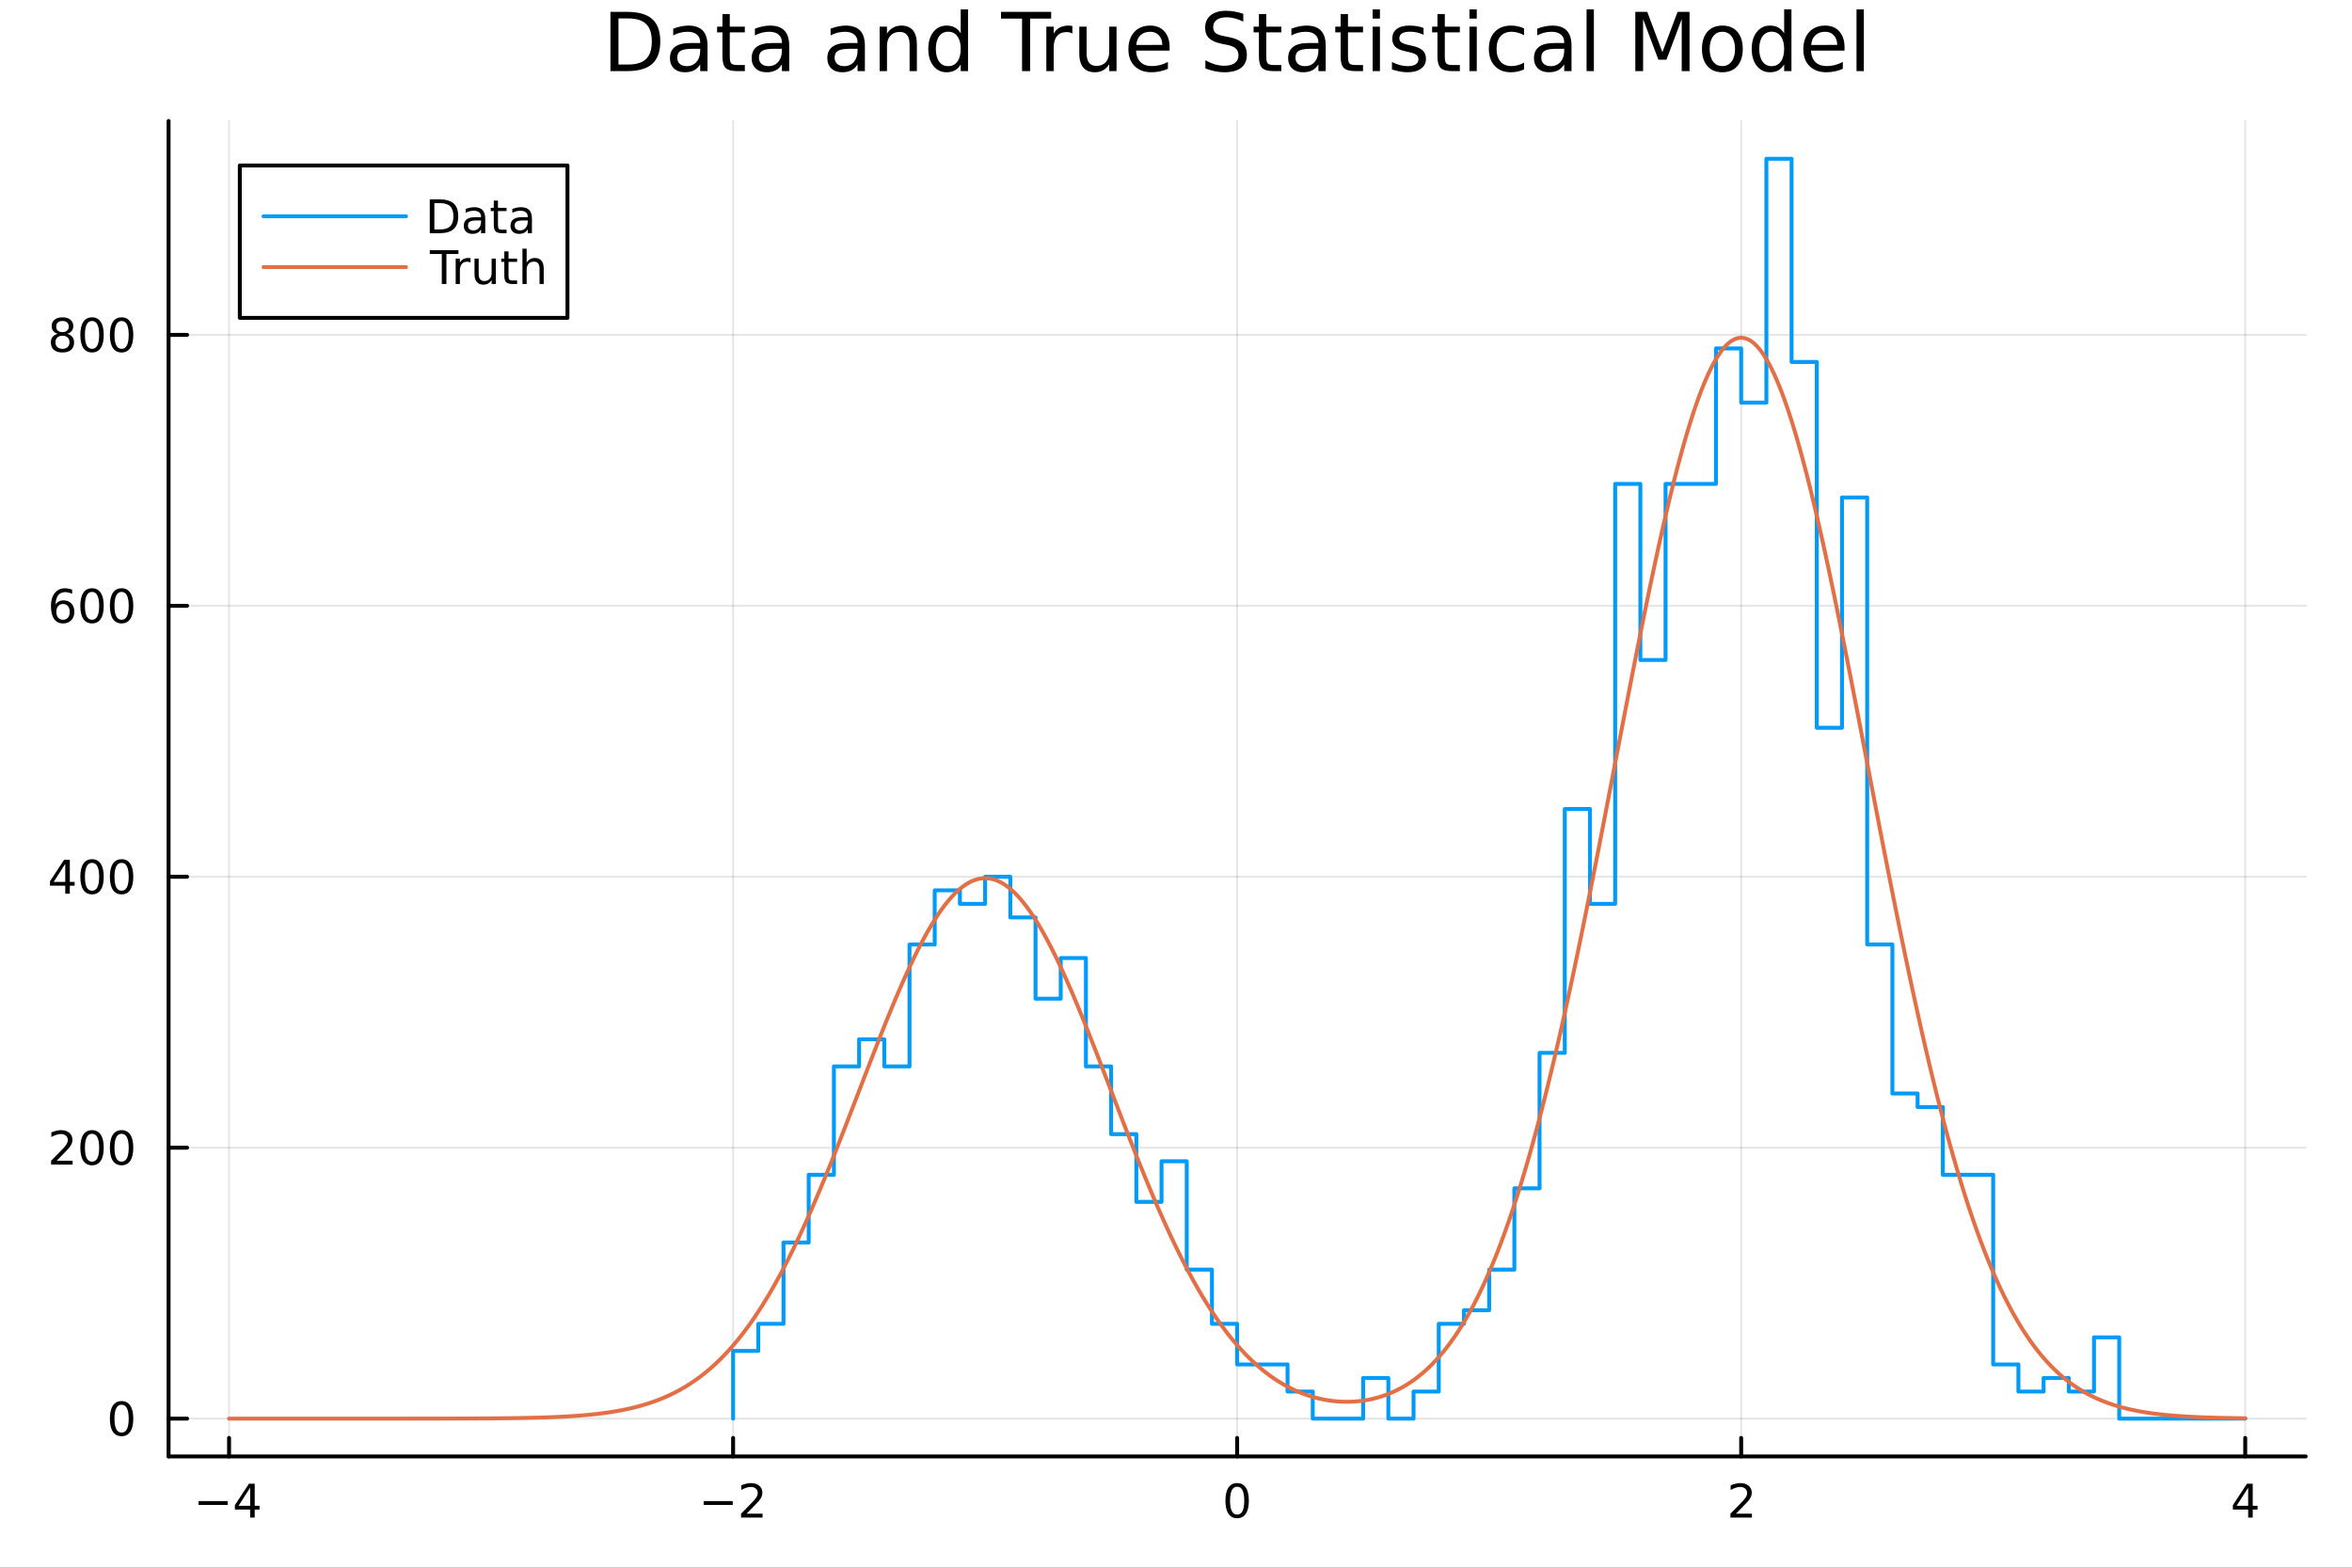 <?xml version="1.0" encoding="utf-8"?>
<svg xmlns="http://www.w3.org/2000/svg" xmlns:xlink="http://www.w3.org/1999/xlink" width="600" height="400" viewBox="0 0 2400 1600">
<rect x="0" y="0" width="2400" height="1600" fill="#333333" stroke="none"/>
<defs>
  <clipPath id="clip800">
    <rect x="0" y="0" width="2400" height="1600"/>
  </clipPath>
</defs>
<path clip-path="url(#clip800)" d="M0 1600 L2400 1600 L2400 0 L0 0  Z" fill="#ffffff" fill-rule="evenodd" fill-opacity="1"/>
<defs>
  <clipPath id="clip801">
    <rect x="480" y="0" width="1681" height="1600"/>
  </clipPath>
</defs>
<path clip-path="url(#clip800)" d="M172.015 1486.45 L2352.76 1486.45 L2352.76 123.472 L172.015 123.472  Z" fill="#ffffff" fill-rule="evenodd" fill-opacity="1"/>
<defs>
  <clipPath id="clip802">
    <rect x="172" y="123" width="2182" height="1364"/>
  </clipPath>
</defs>
<polyline clip-path="url(#clip802)" style="stroke:#000000; stroke-linecap:round; stroke-linejoin:round; stroke-width:2; stroke-opacity:0.1; fill:none" points="233.734,1486.45 233.734,123.472 "/>
<polyline clip-path="url(#clip802)" style="stroke:#000000; stroke-linecap:round; stroke-linejoin:round; stroke-width:2; stroke-opacity:0.1; fill:none" points="748.06,1486.45 748.06,123.472 "/>
<polyline clip-path="url(#clip802)" style="stroke:#000000; stroke-linecap:round; stroke-linejoin:round; stroke-width:2; stroke-opacity:0.1; fill:none" points="1262.39,1486.45 1262.39,123.472 "/>
<polyline clip-path="url(#clip802)" style="stroke:#000000; stroke-linecap:round; stroke-linejoin:round; stroke-width:2; stroke-opacity:0.1; fill:none" points="1776.71,1486.45 1776.71,123.472 "/>
<polyline clip-path="url(#clip802)" style="stroke:#000000; stroke-linecap:round; stroke-linejoin:round; stroke-width:2; stroke-opacity:0.1; fill:none" points="2291.04,1486.45 2291.04,123.472 "/>
<polyline clip-path="url(#clip802)" style="stroke:#000000; stroke-linecap:round; stroke-linejoin:round; stroke-width:2; stroke-opacity:0.1; fill:none" points="172.015,1447.87 2352.76,1447.87 "/>
<polyline clip-path="url(#clip802)" style="stroke:#000000; stroke-linecap:round; stroke-linejoin:round; stroke-width:2; stroke-opacity:0.1; fill:none" points="172.015,1171.35 2352.76,1171.35 "/>
<polyline clip-path="url(#clip802)" style="stroke:#000000; stroke-linecap:round; stroke-linejoin:round; stroke-width:2; stroke-opacity:0.1; fill:none" points="172.015,894.83 2352.76,894.83 "/>
<polyline clip-path="url(#clip802)" style="stroke:#000000; stroke-linecap:round; stroke-linejoin:round; stroke-width:2; stroke-opacity:0.1; fill:none" points="172.015,618.308 2352.76,618.308 "/>
<polyline clip-path="url(#clip802)" style="stroke:#000000; stroke-linecap:round; stroke-linejoin:round; stroke-width:2; stroke-opacity:0.1; fill:none" points="172.015,341.786 2352.76,341.786 "/>
<polyline clip-path="url(#clip800)" style="stroke:#000000; stroke-linecap:round; stroke-linejoin:round; stroke-width:4; stroke-opacity:1; fill:none" points="172.015,1486.45 2352.76,1486.45 "/>
<polyline clip-path="url(#clip800)" style="stroke:#000000; stroke-linecap:round; stroke-linejoin:round; stroke-width:4; stroke-opacity:1; fill:none" points="233.734,1486.45 233.734,1467.55 "/>
<polyline clip-path="url(#clip800)" style="stroke:#000000; stroke-linecap:round; stroke-linejoin:round; stroke-width:4; stroke-opacity:1; fill:none" points="748.06,1486.45 748.06,1467.55 "/>
<polyline clip-path="url(#clip800)" style="stroke:#000000; stroke-linecap:round; stroke-linejoin:round; stroke-width:4; stroke-opacity:1; fill:none" points="1262.39,1486.45 1262.39,1467.55 "/>
<polyline clip-path="url(#clip800)" style="stroke:#000000; stroke-linecap:round; stroke-linejoin:round; stroke-width:4; stroke-opacity:1; fill:none" points="1776.71,1486.45 1776.71,1467.55 "/>
<polyline clip-path="url(#clip800)" style="stroke:#000000; stroke-linecap:round; stroke-linejoin:round; stroke-width:4; stroke-opacity:1; fill:none" points="2291.04,1486.45 2291.04,1467.55 "/>
<path clip-path="url(#clip800)" d="M202.635 1532.02 L232.31 1532.02 L232.31 1535.95 L202.635 1535.95 L202.635 1532.02 Z" fill="#000000" fill-rule="nonzero" fill-opacity="1" /><path clip-path="url(#clip800)" d="M255.25 1518.36 L243.445 1536.81 L255.25 1536.81 L255.25 1518.36 M254.023 1514.29 L259.903 1514.29 L259.903 1536.81 L264.833 1536.81 L264.833 1540.7 L259.903 1540.7 L259.903 1548.85 L255.25 1548.85 L255.25 1540.7 L239.648 1540.7 L239.648 1536.19 L254.023 1514.29 Z" fill="#000000" fill-rule="nonzero" fill-opacity="1" /><path clip-path="url(#clip800)" d="M718.002 1532.02 L747.678 1532.02 L747.678 1535.95 L718.002 1535.95 L718.002 1532.02 Z" fill="#000000" fill-rule="nonzero" fill-opacity="1" /><path clip-path="url(#clip800)" d="M761.798 1544.91 L778.117 1544.91 L778.117 1548.85 L756.173 1548.85 L756.173 1544.91 Q758.835 1542.16 763.418 1537.53 Q768.025 1532.88 769.205 1531.53 Q771.451 1529.01 772.33 1527.27 Q773.233 1525.51 773.233 1523.82 Q773.233 1521.07 771.289 1519.33 Q769.367 1517.6 766.266 1517.6 Q764.066 1517.6 761.613 1518.36 Q759.182 1519.13 756.404 1520.68 L756.404 1515.95 Q759.229 1514.82 761.682 1514.24 Q764.136 1513.66 766.173 1513.66 Q771.543 1513.66 774.738 1516.35 Q777.932 1519.03 777.932 1523.52 Q777.932 1525.65 777.122 1527.57 Q776.335 1529.47 774.228 1532.07 Q773.65 1532.74 770.548 1535.95 Q767.446 1539.15 761.798 1544.91 Z" fill="#000000" fill-rule="nonzero" fill-opacity="1" /><path clip-path="url(#clip800)" d="M1262.39 1517.37 Q1258.77 1517.37 1256.95 1520.93 Q1255.14 1524.47 1255.14 1531.6 Q1255.14 1538.71 1256.95 1542.27 Q1258.77 1545.82 1262.39 1545.82 Q1266.02 1545.82 1267.83 1542.27 Q1269.65 1538.71 1269.65 1531.6 Q1269.65 1524.47 1267.83 1520.93 Q1266.02 1517.37 1262.39 1517.37 M1262.39 1513.66 Q1268.2 1513.66 1271.25 1518.27 Q1274.33 1522.85 1274.33 1531.6 Q1274.33 1540.33 1271.25 1544.94 Q1268.2 1549.52 1262.39 1549.52 Q1256.58 1549.52 1253.5 1544.94 Q1250.44 1540.33 1250.44 1531.6 Q1250.44 1522.85 1253.5 1518.27 Q1256.58 1513.66 1262.39 1513.66 Z" fill="#000000" fill-rule="nonzero" fill-opacity="1" /><path clip-path="url(#clip800)" d="M1771.36 1544.91 L1787.68 1544.91 L1787.68 1548.85 L1765.74 1548.85 L1765.74 1544.91 Q1768.4 1542.16 1772.98 1537.53 Q1777.59 1532.88 1778.77 1531.53 Q1781.02 1529.01 1781.9 1527.27 Q1782.8 1525.51 1782.8 1523.82 Q1782.8 1521.07 1780.85 1519.33 Q1778.93 1517.6 1775.83 1517.6 Q1773.63 1517.6 1771.18 1518.36 Q1768.75 1519.13 1765.97 1520.68 L1765.97 1515.95 Q1768.79 1514.82 1771.25 1514.24 Q1773.7 1513.66 1775.74 1513.66 Q1781.11 1513.66 1784.3 1516.35 Q1787.5 1519.03 1787.5 1523.52 Q1787.5 1525.65 1786.69 1527.57 Q1785.9 1529.47 1783.79 1532.07 Q1783.22 1532.74 1780.11 1535.95 Q1777.01 1539.15 1771.36 1544.91 Z" fill="#000000" fill-rule="nonzero" fill-opacity="1" /><path clip-path="url(#clip800)" d="M2294.05 1518.36 L2282.24 1536.81 L2294.05 1536.81 L2294.05 1518.36 M2292.82 1514.29 L2298.7 1514.29 L2298.7 1536.81 L2303.63 1536.81 L2303.63 1540.7 L2298.7 1540.7 L2298.7 1548.85 L2294.05 1548.85 L2294.05 1540.7 L2278.44 1540.7 L2278.44 1536.19 L2292.82 1514.29 Z" fill="#000000" fill-rule="nonzero" fill-opacity="1" /><polyline clip-path="url(#clip800)" style="stroke:#000000; stroke-linecap:round; stroke-linejoin:round; stroke-width:4; stroke-opacity:1; fill:none" points="172.015,1486.45 172.015,123.472 "/>
<polyline clip-path="url(#clip800)" style="stroke:#000000; stroke-linecap:round; stroke-linejoin:round; stroke-width:4; stroke-opacity:1; fill:none" points="172.015,1447.87 190.912,1447.87 "/>
<polyline clip-path="url(#clip800)" style="stroke:#000000; stroke-linecap:round; stroke-linejoin:round; stroke-width:4; stroke-opacity:1; fill:none" points="172.015,1171.35 190.912,1171.35 "/>
<polyline clip-path="url(#clip800)" style="stroke:#000000; stroke-linecap:round; stroke-linejoin:round; stroke-width:4; stroke-opacity:1; fill:none" points="172.015,894.83 190.912,894.83 "/>
<polyline clip-path="url(#clip800)" style="stroke:#000000; stroke-linecap:round; stroke-linejoin:round; stroke-width:4; stroke-opacity:1; fill:none" points="172.015,618.308 190.912,618.308 "/>
<polyline clip-path="url(#clip800)" style="stroke:#000000; stroke-linecap:round; stroke-linejoin:round; stroke-width:4; stroke-opacity:1; fill:none" points="172.015,341.786 190.912,341.786 "/>
<path clip-path="url(#clip800)" d="M124.07 1433.67 Q120.459 1433.67 118.631 1437.24 Q116.825 1440.78 116.825 1447.91 Q116.825 1455.01 118.631 1458.58 Q120.459 1462.12 124.07 1462.12 Q127.705 1462.12 129.51 1458.58 Q131.339 1455.01 131.339 1447.91 Q131.339 1440.78 129.51 1437.24 Q127.705 1433.67 124.07 1433.67 M124.07 1429.97 Q129.881 1429.97 132.936 1434.57 Q136.015 1439.16 136.015 1447.91 Q136.015 1456.63 132.936 1461.24 Q129.881 1465.82 124.07 1465.82 Q118.26 1465.82 115.182 1461.24 Q112.126 1456.63 112.126 1447.91 Q112.126 1439.16 115.182 1434.57 Q118.26 1429.97 124.07 1429.97 Z" fill="#000000" fill-rule="nonzero" fill-opacity="1" /><path clip-path="url(#clip800)" d="M57.775 1184.7 L74.094 1184.7 L74.094 1188.63 L52.15 1188.63 L52.15 1184.7 Q54.812 1181.94 59.395 1177.31 Q64.001 1172.66 65.182 1171.32 Q67.427 1168.79 68.307 1167.06 Q69.21 1165.3 69.21 1163.61 Q69.21 1160.85 67.265 1159.12 Q65.344 1157.38 62.242 1157.38 Q60.043 1157.38 57.589 1158.15 Q55.159 1158.91 52.381 1160.46 L52.381 1155.74 Q55.205 1154.6 57.659 1154.03 Q60.112 1153.45 62.15 1153.45 Q67.52 1153.45 70.714 1156.13 Q73.909 1158.82 73.909 1163.31 Q73.909 1165.44 73.099 1167.36 Q72.311 1169.26 70.205 1171.85 Q69.626 1172.52 66.525 1175.74 Q63.423 1178.93 57.775 1184.7 Z" fill="#000000" fill-rule="nonzero" fill-opacity="1" /><path clip-path="url(#clip800)" d="M93.909 1157.15 Q90.297 1157.15 88.469 1160.71 Q86.663 1164.26 86.663 1171.39 Q86.663 1178.49 88.469 1182.06 Q90.297 1185.6 93.909 1185.6 Q97.543 1185.6 99.348 1182.06 Q101.177 1178.49 101.177 1171.39 Q101.177 1164.26 99.348 1160.71 Q97.543 1157.15 93.909 1157.15 M93.909 1153.45 Q99.719 1153.45 102.774 1158.05 Q105.853 1162.64 105.853 1171.39 Q105.853 1180.11 102.774 1184.72 Q99.719 1189.3 93.909 1189.3 Q88.098 1189.3 85.02 1184.72 Q81.964 1180.11 81.964 1171.39 Q81.964 1162.64 85.02 1158.05 Q88.098 1153.45 93.909 1153.45 Z" fill="#000000" fill-rule="nonzero" fill-opacity="1" /><path clip-path="url(#clip800)" d="M124.07 1157.15 Q120.459 1157.15 118.631 1160.71 Q116.825 1164.26 116.825 1171.39 Q116.825 1178.49 118.631 1182.06 Q120.459 1185.6 124.07 1185.6 Q127.705 1185.6 129.51 1182.06 Q131.339 1178.49 131.339 1171.39 Q131.339 1164.26 129.51 1160.71 Q127.705 1157.15 124.07 1157.15 M124.07 1153.45 Q129.881 1153.45 132.936 1158.05 Q136.015 1162.64 136.015 1171.39 Q136.015 1180.11 132.936 1184.72 Q129.881 1189.3 124.07 1189.3 Q118.26 1189.3 115.182 1184.72 Q112.126 1180.11 112.126 1171.39 Q112.126 1162.64 115.182 1158.05 Q118.26 1153.45 124.07 1153.45 Z" fill="#000000" fill-rule="nonzero" fill-opacity="1" /><path clip-path="url(#clip800)" d="M66.594 881.624 L54.788 900.073 L66.594 900.073 L66.594 881.624 M65.367 877.55 L71.247 877.55 L71.247 900.073 L76.177 900.073 L76.177 903.961 L71.247 903.961 L71.247 912.11 L66.594 912.11 L66.594 903.961 L50.992 903.961 L50.992 899.448 L65.367 877.55 Z" fill="#000000" fill-rule="nonzero" fill-opacity="1" /><path clip-path="url(#clip800)" d="M93.909 880.628 Q90.297 880.628 88.469 884.193 Q86.663 887.735 86.663 894.864 Q86.663 901.971 88.469 905.536 Q90.297 909.077 93.909 909.077 Q97.543 909.077 99.348 905.536 Q101.177 901.971 101.177 894.864 Q101.177 887.735 99.348 884.193 Q97.543 880.628 93.909 880.628 M93.909 876.925 Q99.719 876.925 102.774 881.531 Q105.853 886.114 105.853 894.864 Q105.853 903.591 102.774 908.198 Q99.719 912.781 93.909 912.781 Q88.098 912.781 85.02 908.198 Q81.964 903.591 81.964 894.864 Q81.964 886.114 85.02 881.531 Q88.098 876.925 93.909 876.925 Z" fill="#000000" fill-rule="nonzero" fill-opacity="1" /><path clip-path="url(#clip800)" d="M124.07 880.628 Q120.459 880.628 118.631 884.193 Q116.825 887.735 116.825 894.864 Q116.825 901.971 118.631 905.536 Q120.459 909.077 124.07 909.077 Q127.705 909.077 129.51 905.536 Q131.339 901.971 131.339 894.864 Q131.339 887.735 129.51 884.193 Q127.705 880.628 124.07 880.628 M124.07 876.925 Q129.881 876.925 132.936 881.531 Q136.015 886.114 136.015 894.864 Q136.015 903.591 132.936 908.198 Q129.881 912.781 124.07 912.781 Q118.26 912.781 115.182 908.198 Q112.126 903.591 112.126 894.864 Q112.126 886.114 115.182 881.531 Q118.26 876.925 124.07 876.925 Z" fill="#000000" fill-rule="nonzero" fill-opacity="1" /><path clip-path="url(#clip800)" d="M64.325 616.444 Q61.177 616.444 59.325 618.597 Q57.497 620.75 57.497 624.5 Q57.497 628.227 59.325 630.403 Q61.177 632.555 64.325 632.555 Q67.474 632.555 69.302 630.403 Q71.154 628.227 71.154 624.5 Q71.154 620.75 69.302 618.597 Q67.474 616.444 64.325 616.444 M73.608 601.792 L73.608 606.051 Q71.849 605.218 70.043 604.778 Q68.261 604.338 66.501 604.338 Q61.872 604.338 59.418 607.463 Q56.987 610.588 56.64 616.907 Q58.006 614.893 60.066 613.829 Q62.126 612.741 64.603 612.741 Q69.811 612.741 72.821 615.912 Q75.853 619.06 75.853 624.5 Q75.853 629.824 72.705 633.042 Q69.557 636.259 64.325 636.259 Q58.33 636.259 55.159 631.676 Q51.987 627.069 51.987 618.343 Q51.987 610.148 55.876 605.287 Q59.765 600.403 66.316 600.403 Q68.075 600.403 69.858 600.75 Q71.663 601.097 73.608 601.792 Z" fill="#000000" fill-rule="nonzero" fill-opacity="1" /><path clip-path="url(#clip800)" d="M93.909 604.107 Q90.297 604.107 88.469 607.671 Q86.663 611.213 86.663 618.343 Q86.663 625.449 88.469 629.014 Q90.297 632.555 93.909 632.555 Q97.543 632.555 99.348 629.014 Q101.177 625.449 101.177 618.343 Q101.177 611.213 99.348 607.671 Q97.543 604.107 93.909 604.107 M93.909 600.403 Q99.719 600.403 102.774 605.009 Q105.853 609.593 105.853 618.343 Q105.853 627.069 102.774 631.676 Q99.719 636.259 93.909 636.259 Q88.098 636.259 85.02 631.676 Q81.964 627.069 81.964 618.343 Q81.964 609.593 85.02 605.009 Q88.098 600.403 93.909 600.403 Z" fill="#000000" fill-rule="nonzero" fill-opacity="1" /><path clip-path="url(#clip800)" d="M124.07 604.107 Q120.459 604.107 118.631 607.671 Q116.825 611.213 116.825 618.343 Q116.825 625.449 118.631 629.014 Q120.459 632.555 124.07 632.555 Q127.705 632.555 129.51 629.014 Q131.339 625.449 131.339 618.343 Q131.339 611.213 129.51 607.671 Q127.705 604.107 124.07 604.107 M124.07 600.403 Q129.881 600.403 132.936 605.009 Q136.015 609.593 136.015 618.343 Q136.015 627.069 132.936 631.676 Q129.881 636.259 124.07 636.259 Q118.26 636.259 115.182 631.676 Q112.126 627.069 112.126 618.343 Q112.126 609.593 115.182 605.009 Q118.26 600.403 124.07 600.403 Z" fill="#000000" fill-rule="nonzero" fill-opacity="1" /><path clip-path="url(#clip800)" d="M63.747 342.654 Q60.413 342.654 58.492 344.437 Q56.594 346.219 56.594 349.344 Q56.594 352.469 58.492 354.251 Q60.413 356.034 63.747 356.034 Q67.08 356.034 69.001 354.251 Q70.923 352.446 70.923 349.344 Q70.923 346.219 69.001 344.437 Q67.103 342.654 63.747 342.654 M59.071 340.663 Q56.062 339.923 54.372 337.862 Q52.705 335.802 52.705 332.839 Q52.705 328.696 55.645 326.288 Q58.608 323.881 63.747 323.881 Q68.909 323.881 71.849 326.288 Q74.788 328.696 74.788 332.839 Q74.788 335.802 73.099 337.862 Q71.432 339.923 68.446 340.663 Q71.825 341.45 73.7 343.742 Q75.599 346.034 75.599 349.344 Q75.599 354.367 72.52 357.052 Q69.464 359.737 63.747 359.737 Q58.029 359.737 54.95 357.052 Q51.895 354.367 51.895 349.344 Q51.895 346.034 53.793 343.742 Q55.691 341.45 59.071 340.663 M57.358 333.279 Q57.358 335.964 59.025 337.469 Q60.714 338.974 63.747 338.974 Q66.756 338.974 68.446 337.469 Q70.159 335.964 70.159 333.279 Q70.159 330.594 68.446 329.089 Q66.756 327.585 63.747 327.585 Q60.714 327.585 59.025 329.089 Q57.358 330.594 57.358 333.279 Z" fill="#000000" fill-rule="nonzero" fill-opacity="1" /><path clip-path="url(#clip800)" d="M93.909 327.585 Q90.297 327.585 88.469 331.15 Q86.663 334.691 86.663 341.821 Q86.663 348.927 88.469 352.492 Q90.297 356.034 93.909 356.034 Q97.543 356.034 99.348 352.492 Q101.177 348.927 101.177 341.821 Q101.177 334.691 99.348 331.15 Q97.543 327.585 93.909 327.585 M93.909 323.881 Q99.719 323.881 102.774 328.488 Q105.853 333.071 105.853 341.821 Q105.853 350.548 102.774 355.154 Q99.719 359.737 93.909 359.737 Q88.098 359.737 85.02 355.154 Q81.964 350.548 81.964 341.821 Q81.964 333.071 85.02 328.488 Q88.098 323.881 93.909 323.881 Z" fill="#000000" fill-rule="nonzero" fill-opacity="1" /><path clip-path="url(#clip800)" d="M124.07 327.585 Q120.459 327.585 118.631 331.15 Q116.825 334.691 116.825 341.821 Q116.825 348.927 118.631 352.492 Q120.459 356.034 124.07 356.034 Q127.705 356.034 129.51 352.492 Q131.339 348.927 131.339 341.821 Q131.339 334.691 129.51 331.15 Q127.705 327.585 124.07 327.585 M124.07 323.881 Q129.881 323.881 132.936 328.488 Q136.015 333.071 136.015 341.821 Q136.015 350.548 132.936 355.154 Q129.881 359.737 124.07 359.737 Q118.26 359.737 115.182 355.154 Q112.126 350.548 112.126 341.821 Q112.126 333.071 115.182 328.488 Q118.26 323.881 124.07 323.881 Z" fill="#000000" fill-rule="nonzero" fill-opacity="1" /><path clip-path="url(#clip800)" d="M631.092 18.82 L631.092 65.852 L640.977 65.852 Q653.494 65.852 659.287 60.18 Q665.12 54.509 665.12 42.275 Q665.12 30.122 659.287 24.492 Q653.494 18.82 640.977 18.82 L631.092 18.82 M622.91 12.096 L639.721 12.096 Q657.302 12.096 665.525 19.428 Q673.748 26.72 673.748 42.275 Q673.748 57.912 665.485 65.244 Q657.221 72.576 639.721 72.576 L622.91 72.576 L622.91 12.096 Z" fill="#000000" fill-rule="nonzero" fill-opacity="1" /><path clip-path="url(#clip800)" d="M707.087 49.769 Q698.054 49.769 694.57 51.835 Q691.086 53.901 691.086 58.884 Q691.086 62.854 693.679 65.203 Q696.312 67.512 700.809 67.512 Q707.006 67.512 710.733 63.137 Q714.501 58.722 714.501 51.43 L714.501 49.769 L707.087 49.769 M721.954 46.691 L721.954 72.576 L714.501 72.576 L714.501 65.689 Q711.948 69.821 708.141 71.806 Q704.333 73.751 698.824 73.751 Q691.856 73.751 687.724 69.862 Q683.633 65.933 683.633 59.37 Q683.633 51.714 688.737 47.825 Q693.881 43.936 704.049 43.936 L714.501 43.936 L714.501 43.207 Q714.501 38.062 711.098 35.267 Q707.736 32.431 701.619 32.431 Q697.73 32.431 694.044 33.363 Q690.357 34.295 686.954 36.158 L686.954 29.272 Q691.046 27.692 694.894 26.922 Q698.743 26.112 702.388 26.112 Q712.232 26.112 717.093 31.216 Q721.954 36.32 721.954 46.691 Z" fill="#000000" fill-rule="nonzero" fill-opacity="1" /><path clip-path="url(#clip800)" d="M744.68 14.324 L744.68 27.206 L760.033 27.206 L760.033 32.999 L744.68 32.999 L744.68 57.628 Q744.68 63.178 746.179 64.758 Q747.718 66.338 752.377 66.338 L760.033 66.338 L760.033 72.576 L752.377 72.576 Q743.748 72.576 740.467 69.376 Q737.186 66.135 737.186 57.628 L737.186 32.999 L731.717 32.999 L731.717 27.206 L737.186 27.206 L737.186 14.324 L744.68 14.324 Z" fill="#000000" fill-rule="nonzero" fill-opacity="1" /><path clip-path="url(#clip800)" d="M790.455 49.769 Q781.422 49.769 777.938 51.835 Q774.454 53.901 774.454 58.884 Q774.454 62.854 777.047 65.203 Q779.68 67.512 784.176 67.512 Q790.374 67.512 794.101 63.137 Q797.868 58.722 797.868 51.43 L797.868 49.769 L790.455 49.769 M805.322 46.691 L805.322 72.576 L797.868 72.576 L797.868 65.689 Q795.316 69.821 791.508 71.806 Q787.7 73.751 782.191 73.751 Q775.224 73.751 771.092 69.862 Q767 65.933 767 59.37 Q767 51.714 772.104 47.825 Q777.249 43.936 787.417 43.936 L797.868 43.936 L797.868 43.207 Q797.868 38.062 794.465 35.267 Q791.103 32.431 784.986 32.431 Q781.097 32.431 777.411 33.363 Q773.725 34.295 770.322 36.158 L770.322 29.272 Q774.413 27.692 778.262 26.922 Q782.11 26.112 785.756 26.112 Q795.6 26.112 800.461 31.216 Q805.322 36.32 805.322 46.691 Z" fill="#000000" fill-rule="nonzero" fill-opacity="1" /><path clip-path="url(#clip800)" d="M867.665 49.769 Q858.632 49.769 855.148 51.835 Q851.664 53.901 851.664 58.884 Q851.664 62.854 854.257 65.203 Q856.89 67.512 861.386 67.512 Q867.584 67.512 871.311 63.137 Q875.078 58.722 875.078 51.43 L875.078 49.769 L867.665 49.769 M882.532 46.691 L882.532 72.576 L875.078 72.576 L875.078 65.689 Q872.526 69.821 868.718 71.806 Q864.911 73.751 859.401 73.751 Q852.434 73.751 848.302 69.862 Q844.211 65.933 844.211 59.37 Q844.211 51.714 849.315 47.825 Q854.459 43.936 864.627 43.936 L875.078 43.936 L875.078 43.207 Q875.078 38.062 871.676 35.267 Q868.313 32.431 862.197 32.431 Q858.308 32.431 854.621 33.363 Q850.935 34.295 847.532 36.158 L847.532 29.272 Q851.624 27.692 855.472 26.922 Q859.32 26.112 862.966 26.112 Q872.81 26.112 877.671 31.216 Q882.532 36.32 882.532 46.691 Z" fill="#000000" fill-rule="nonzero" fill-opacity="1" /><path clip-path="url(#clip800)" d="M935.599 45.192 L935.599 72.576 L928.145 72.576 L928.145 45.435 Q928.145 38.994 925.634 35.794 Q923.122 32.594 918.099 32.594 Q912.063 32.594 908.579 36.442 Q905.096 40.29 905.096 46.934 L905.096 72.576 L897.601 72.576 L897.601 27.206 L905.096 27.206 L905.096 34.254 Q907.769 30.163 911.375 28.138 Q915.02 26.112 919.76 26.112 Q927.578 26.112 931.589 30.973 Q935.599 35.794 935.599 45.192 Z" fill="#000000" fill-rule="nonzero" fill-opacity="1" /><path clip-path="url(#clip800)" d="M980.321 34.092 L980.321 9.544 L987.775 9.544 L987.775 72.576 L980.321 72.576 L980.321 65.77 Q977.971 69.821 974.366 71.806 Q970.801 73.751 965.778 73.751 Q957.555 73.751 952.37 67.188 Q947.225 60.626 947.225 49.931 Q947.225 39.237 952.37 32.675 Q957.555 26.112 965.778 26.112 Q970.801 26.112 974.366 28.097 Q977.971 30.041 980.321 34.092 M954.922 49.931 Q954.922 58.155 958.284 62.854 Q961.687 67.512 967.601 67.512 Q973.515 67.512 976.918 62.854 Q980.321 58.155 980.321 49.931 Q980.321 41.708 976.918 37.05 Q973.515 32.35 967.601 32.35 Q961.687 32.35 958.284 37.05 Q954.922 41.708 954.922 49.931 Z" fill="#000000" fill-rule="nonzero" fill-opacity="1" /><path clip-path="url(#clip800)" d="M1021.44 12.096 L1072.6 12.096 L1072.6 18.983 L1051.13 18.983 L1051.13 72.576 L1042.91 72.576 L1042.91 18.983 L1021.44 18.983 L1021.44 12.096 Z" fill="#000000" fill-rule="nonzero" fill-opacity="1" /><path clip-path="url(#clip800)" d="M1094.27 34.173 Q1093.02 33.444 1091.52 33.12 Q1090.06 32.756 1088.28 32.756 Q1081.96 32.756 1078.56 36.888 Q1075.19 40.979 1075.19 48.676 L1075.19 72.576 L1067.7 72.576 L1067.7 27.206 L1075.19 27.206 L1075.19 34.254 Q1077.54 30.122 1081.31 28.138 Q1085.08 26.112 1090.46 26.112 Q1091.23 26.112 1092.17 26.234 Q1093.1 26.315 1094.23 26.517 L1094.27 34.173 Z" fill="#000000" fill-rule="nonzero" fill-opacity="1" /><path clip-path="url(#clip800)" d="M1101.32 54.671 L1101.32 27.206 L1108.78 27.206 L1108.78 54.387 Q1108.78 60.828 1111.29 64.069 Q1113.8 67.269 1118.82 67.269 Q1124.86 67.269 1128.34 63.421 Q1131.87 59.573 1131.87 52.929 L1131.87 27.206 L1139.32 27.206 L1139.32 72.576 L1131.87 72.576 L1131.87 65.608 Q1129.15 69.74 1125.55 71.766 Q1121.98 73.751 1117.24 73.751 Q1109.42 73.751 1105.37 68.89 Q1101.32 64.029 1101.32 54.671 M1120.08 26.112 L1120.08 26.112 Z" fill="#000000" fill-rule="nonzero" fill-opacity="1" /><path clip-path="url(#clip800)" d="M1193.48 48.028 L1193.48 51.673 L1159.21 51.673 Q1159.69 59.37 1163.83 63.421 Q1168 67.431 1175.41 67.431 Q1179.71 67.431 1183.72 66.378 Q1187.77 65.325 1191.74 63.218 L1191.74 70.267 Q1187.73 71.968 1183.51 72.86 Q1179.3 73.751 1174.97 73.751 Q1164.11 73.751 1157.75 67.431 Q1151.43 61.112 1151.43 50.337 Q1151.43 39.197 1157.43 32.675 Q1163.46 26.112 1173.67 26.112 Q1182.83 26.112 1188.13 32.026 Q1193.48 37.9 1193.48 48.028 M1186.03 45.84 Q1185.94 39.723 1182.58 36.077 Q1179.26 32.431 1173.75 32.431 Q1167.51 32.431 1163.75 35.956 Q1160.02 39.48 1159.45 45.88 L1186.03 45.84 Z" fill="#000000" fill-rule="nonzero" fill-opacity="1" /><path clip-path="url(#clip800)" d="M1268.66 14.081 L1268.66 22.061 Q1264.01 19.833 1259.87 18.739 Q1255.74 17.646 1251.89 17.646 Q1245.21 17.646 1241.56 20.238 Q1237.96 22.831 1237.96 27.611 Q1237.96 31.621 1240.35 33.687 Q1242.78 35.713 1249.5 36.969 L1254.45 37.981 Q1263.6 39.723 1267.94 44.139 Q1272.31 48.514 1272.31 55.886 Q1272.31 64.677 1266.4 69.214 Q1260.52 73.751 1249.14 73.751 Q1244.84 73.751 1239.98 72.778 Q1235.16 71.806 1229.98 69.902 L1229.98 61.477 Q1234.96 64.272 1239.74 65.689 Q1244.52 67.107 1249.14 67.107 Q1256.15 67.107 1259.95 64.353 Q1263.76 61.598 1263.76 56.494 Q1263.76 52.038 1261.01 49.526 Q1258.29 47.015 1252.06 45.759 L1247.07 44.787 Q1237.92 42.964 1233.83 39.075 Q1229.74 35.186 1229.74 28.259 Q1229.74 20.238 1235.37 15.62 Q1241.04 11.002 1250.96 11.002 Q1255.22 11.002 1259.63 11.772 Q1264.05 12.542 1268.66 14.081 Z" fill="#000000" fill-rule="nonzero" fill-opacity="1" /><path clip-path="url(#clip800)" d="M1292.12 14.324 L1292.12 27.206 L1307.47 27.206 L1307.47 32.999 L1292.12 32.999 L1292.12 57.628 Q1292.12 63.178 1293.62 64.758 Q1295.16 66.338 1299.82 66.338 L1307.47 66.338 L1307.47 72.576 L1299.82 72.576 Q1291.19 72.576 1287.91 69.376 Q1284.62 66.135 1284.62 57.628 L1284.62 32.999 L1279.16 32.999 L1279.16 27.206 L1284.62 27.206 L1284.62 14.324 L1292.12 14.324 Z" fill="#000000" fill-rule="nonzero" fill-opacity="1" /><path clip-path="url(#clip800)" d="M1337.89 49.769 Q1328.86 49.769 1325.38 51.835 Q1321.89 53.901 1321.89 58.884 Q1321.89 62.854 1324.49 65.203 Q1327.12 67.512 1331.62 67.512 Q1337.81 67.512 1341.54 63.137 Q1345.31 58.722 1345.31 51.43 L1345.31 49.769 L1337.89 49.769 M1352.76 46.691 L1352.76 72.576 L1345.31 72.576 L1345.31 65.689 Q1342.76 69.821 1338.95 71.806 Q1335.14 73.751 1329.63 73.751 Q1322.66 73.751 1318.53 69.862 Q1314.44 65.933 1314.44 59.37 Q1314.44 51.714 1319.54 47.825 Q1324.69 43.936 1334.86 43.936 L1345.31 43.936 L1345.31 43.207 Q1345.31 38.062 1341.9 35.267 Q1338.54 32.431 1332.43 32.431 Q1328.54 32.431 1324.85 33.363 Q1321.16 34.295 1317.76 36.158 L1317.76 29.272 Q1321.85 27.692 1325.7 26.922 Q1329.55 26.112 1333.2 26.112 Q1343.04 26.112 1347.9 31.216 Q1352.76 36.32 1352.76 46.691 Z" fill="#000000" fill-rule="nonzero" fill-opacity="1" /><path clip-path="url(#clip800)" d="M1375.49 14.324 L1375.49 27.206 L1390.84 27.206 L1390.84 32.999 L1375.49 32.999 L1375.49 57.628 Q1375.49 63.178 1376.99 64.758 Q1378.52 66.338 1383.18 66.338 L1390.84 66.338 L1390.84 72.576 L1383.18 72.576 Q1374.55 72.576 1371.27 69.376 Q1367.99 66.135 1367.99 57.628 L1367.99 32.999 L1362.52 32.999 L1362.52 27.206 L1367.99 27.206 L1367.99 14.324 L1375.49 14.324 Z" fill="#000000" fill-rule="nonzero" fill-opacity="1" /><path clip-path="url(#clip800)" d="M1400.64 27.206 L1408.1 27.206 L1408.1 72.576 L1400.64 72.576 L1400.64 27.206 M1400.64 9.544 L1408.1 9.544 L1408.1 18.983 L1400.64 18.983 L1400.64 9.544 Z" fill="#000000" fill-rule="nonzero" fill-opacity="1" /><path clip-path="url(#clip800)" d="M1452.62 28.543 L1452.62 35.591 Q1449.46 33.971 1446.05 33.161 Q1442.65 32.35 1439 32.35 Q1433.46 32.35 1430.66 34.052 Q1427.91 35.753 1427.91 39.156 Q1427.91 41.749 1429.89 43.248 Q1431.88 44.706 1437.87 46.043 L1440.42 46.61 Q1448.36 48.311 1451.68 51.43 Q1455.05 54.509 1455.05 60.059 Q1455.05 66.378 1450.02 70.064 Q1445.04 73.751 1436.29 73.751 Q1432.64 73.751 1428.67 73.022 Q1424.75 72.333 1420.37 70.915 L1420.37 63.218 Q1424.5 65.365 1428.51 66.459 Q1432.52 67.512 1436.45 67.512 Q1441.72 67.512 1444.55 65.73 Q1447.39 63.907 1447.39 60.626 Q1447.39 57.588 1445.32 55.967 Q1443.3 54.347 1436.37 52.848 L1433.78 52.24 Q1426.85 50.782 1423.77 47.785 Q1420.69 44.746 1420.69 39.48 Q1420.69 33.08 1425.23 29.596 Q1429.77 26.112 1438.11 26.112 Q1442.25 26.112 1445.89 26.72 Q1449.54 27.327 1452.62 28.543 Z" fill="#000000" fill-rule="nonzero" fill-opacity="1" /><path clip-path="url(#clip800)" d="M1474.29 14.324 L1474.29 27.206 L1489.64 27.206 L1489.64 32.999 L1474.29 32.999 L1474.29 57.628 Q1474.29 63.178 1475.79 64.758 Q1477.33 66.338 1481.98 66.338 L1489.64 66.338 L1489.64 72.576 L1481.98 72.576 Q1473.36 72.576 1470.08 69.376 Q1466.79 66.135 1466.79 57.628 L1466.79 32.999 L1461.33 32.999 L1461.33 27.206 L1466.79 27.206 L1466.79 14.324 L1474.29 14.324 Z" fill="#000000" fill-rule="nonzero" fill-opacity="1" /><path clip-path="url(#clip800)" d="M1499.44 27.206 L1506.9 27.206 L1506.9 72.576 L1499.44 72.576 L1499.44 27.206 M1499.44 9.544 L1506.9 9.544 L1506.9 18.983 L1499.44 18.983 L1499.44 9.544 Z" fill="#000000" fill-rule="nonzero" fill-opacity="1" /><path clip-path="url(#clip800)" d="M1555.14 28.948 L1555.14 35.915 Q1551.98 34.173 1548.78 33.323 Q1545.62 32.431 1542.38 32.431 Q1535.13 32.431 1531.12 37.05 Q1527.11 41.627 1527.11 49.931 Q1527.11 58.236 1531.12 62.854 Q1535.13 67.431 1542.38 67.431 Q1545.62 67.431 1548.78 66.581 Q1551.98 65.689 1555.14 63.948 L1555.14 70.834 Q1552.03 72.292 1548.66 73.022 Q1545.34 73.751 1541.57 73.751 Q1531.32 73.751 1525.29 67.31 Q1519.25 60.869 1519.25 49.931 Q1519.25 38.832 1525.33 32.472 Q1531.45 26.112 1542.06 26.112 Q1545.5 26.112 1548.78 26.841 Q1552.07 27.53 1555.14 28.948 Z" fill="#000000" fill-rule="nonzero" fill-opacity="1" /><path clip-path="url(#clip800)" d="M1588.73 49.769 Q1579.69 49.769 1576.21 51.835 Q1572.73 53.901 1572.73 58.884 Q1572.73 62.854 1575.32 65.203 Q1577.95 67.512 1582.45 67.512 Q1588.65 67.512 1592.37 63.137 Q1596.14 58.722 1596.14 51.43 L1596.14 49.769 L1588.73 49.769 M1603.59 46.691 L1603.59 72.576 L1596.14 72.576 L1596.14 65.689 Q1593.59 69.821 1589.78 71.806 Q1585.97 73.751 1580.46 73.751 Q1573.49 73.751 1569.36 69.862 Q1565.27 65.933 1565.27 59.37 Q1565.27 51.714 1570.38 47.825 Q1575.52 43.936 1585.69 43.936 L1596.14 43.936 L1596.14 43.207 Q1596.14 38.062 1592.74 35.267 Q1589.37 32.431 1583.26 32.431 Q1579.37 32.431 1575.68 33.363 Q1572 34.295 1568.59 36.158 L1568.59 29.272 Q1572.68 27.692 1576.53 26.922 Q1580.38 26.112 1584.03 26.112 Q1593.87 26.112 1598.73 31.216 Q1603.59 36.32 1603.59 46.691 Z" fill="#000000" fill-rule="nonzero" fill-opacity="1" /><path clip-path="url(#clip800)" d="M1618.95 9.544 L1626.4 9.544 L1626.4 72.576 L1618.95 72.576 L1618.95 9.544 Z" fill="#000000" fill-rule="nonzero" fill-opacity="1" /><path clip-path="url(#clip800)" d="M1668.69 12.096 L1680.88 12.096 L1696.32 53.253 L1711.83 12.096 L1724.03 12.096 L1724.03 72.576 L1716.05 72.576 L1716.05 19.469 L1700.45 60.95 L1692.23 60.95 L1676.63 19.469 L1676.63 72.576 L1668.69 72.576 L1668.69 12.096 Z" fill="#000000" fill-rule="nonzero" fill-opacity="1" /><path clip-path="url(#clip800)" d="M1757.53 32.431 Q1751.53 32.431 1748.05 37.131 Q1744.56 41.789 1744.56 49.931 Q1744.56 58.074 1748.01 62.773 Q1751.49 67.431 1757.53 67.431 Q1763.48 67.431 1766.97 62.732 Q1770.45 58.033 1770.45 49.931 Q1770.45 41.87 1766.97 37.171 Q1763.48 32.431 1757.53 32.431 M1757.53 26.112 Q1767.25 26.112 1772.8 32.431 Q1778.35 38.751 1778.35 49.931 Q1778.35 61.071 1772.8 67.431 Q1767.25 73.751 1757.53 73.751 Q1747.76 73.751 1742.21 67.431 Q1736.71 61.071 1736.71 49.931 Q1736.71 38.751 1742.21 32.431 Q1747.76 26.112 1757.53 26.112 Z" fill="#000000" fill-rule="nonzero" fill-opacity="1" /><path clip-path="url(#clip800)" d="M1820.56 34.092 L1820.56 9.544 L1828.01 9.544 L1828.01 72.576 L1820.56 72.576 L1820.56 65.77 Q1818.21 69.821 1814.6 71.806 Q1811.04 73.751 1806.02 73.751 Q1797.79 73.751 1792.61 67.188 Q1787.46 60.626 1787.46 49.931 Q1787.46 39.237 1792.61 32.675 Q1797.79 26.112 1806.02 26.112 Q1811.04 26.112 1814.6 28.097 Q1818.21 30.041 1820.56 34.092 M1795.16 49.931 Q1795.16 58.155 1798.52 62.854 Q1801.93 67.512 1807.84 67.512 Q1813.75 67.512 1817.16 62.854 Q1820.56 58.155 1820.56 49.931 Q1820.56 41.708 1817.16 37.05 Q1813.75 32.35 1807.84 32.35 Q1801.93 32.35 1798.52 37.05 Q1795.16 41.708 1795.16 49.931 Z" fill="#000000" fill-rule="nonzero" fill-opacity="1" /><path clip-path="url(#clip800)" d="M1882.17 48.028 L1882.17 51.673 L1847.9 51.673 Q1848.39 59.37 1852.52 63.421 Q1856.69 67.431 1864.11 67.431 Q1868.4 67.431 1872.41 66.378 Q1876.46 65.325 1880.43 63.218 L1880.43 70.267 Q1876.42 71.968 1872.21 72.86 Q1868 73.751 1863.66 73.751 Q1852.8 73.751 1846.44 67.431 Q1840.13 61.112 1840.13 50.337 Q1840.13 39.197 1846.12 32.675 Q1852.16 26.112 1862.36 26.112 Q1871.52 26.112 1876.83 32.026 Q1882.17 37.9 1882.17 48.028 M1874.72 45.84 Q1874.64 39.723 1871.28 36.077 Q1867.96 32.431 1862.45 32.431 Q1856.21 32.431 1852.44 35.956 Q1848.71 39.48 1848.15 45.88 L1874.72 45.84 Z" fill="#000000" fill-rule="nonzero" fill-opacity="1" /><path clip-path="url(#clip800)" d="M1894.41 9.544 L1901.86 9.544 L1901.86 72.576 L1894.41 72.576 L1894.41 9.544 Z" fill="#000000" fill-rule="nonzero" fill-opacity="1" /><polyline clip-path="url(#clip802)" style="stroke:#009af9; stroke-linecap:round; stroke-linejoin:round; stroke-width:4; stroke-opacity:1; fill:none" points="748.06,1447.87 748.06,1378.74 773.776,1378.74 773.776,1351.09 799.492,1351.09 799.492,1268.13 825.208,1268.13 825.208,1199 850.925,1199 850.925,1088.39 876.641,1088.39 876.641,1060.74 902.357,1060.74 902.357,1088.39 928.074,1088.39 928.074,963.96 953.79,963.96 953.79,908.656 979.506,908.656 979.506,922.482 1005.22,922.482 1005.22,894.83 1030.94,894.83 1030.94,936.308 1056.66,936.308 1056.66,1019.26 1082.37,1019.26 1082.37,977.786 1108.09,977.786 1108.09,1088.39 1133.8,1088.39 1133.8,1157.53 1159.52,1157.53 1159.52,1226.66 1185.24,1226.66 1185.24,1185.18 1210.95,1185.18 1210.95,1295.79 1236.67,1295.79 1236.67,1351.09 1262.39,1351.09 1262.39,1392.57 1288.1,1392.57 1313.82,1392.57 1313.82,1420.22 1339.53,1420.22 1339.53,1447.87 1365.25,1447.87 1390.97,1447.87 1390.97,1406.39 1416.68,1406.39 1416.68,1447.87 1442.4,1447.87 1442.4,1420.22 1468.12,1420.22 1468.12,1351.09 1493.83,1351.09 1493.83,1337.26 1519.55,1337.26 1519.55,1295.79 1545.26,1295.79 1545.26,1212.83 1570.98,1212.83 1570.98,1074.57 1596.7,1074.57 1596.7,825.699 1622.41,825.699 1622.41,922.482 1648.13,922.482 1648.13,493.873 1673.85,493.873 1673.85,673.612 1699.56,673.612 1699.56,493.873 1725.28,493.873 1750.99,493.873 1750.99,355.612 1776.71,355.612 1776.71,410.916 1802.43,410.916 1802.43,162.047 1828.14,162.047 1828.14,369.438 1853.86,369.438 1853.86,742.743 1879.58,742.743 1879.58,507.699 1905.29,507.699 1905.29,963.96 1931.01,963.96 1931.01,1116.05 1956.73,1116.05 1956.73,1129.87 1982.44,1129.87 1982.44,1199 2008.16,1199 2033.87,1199 2033.87,1392.57 2059.59,1392.57 2059.59,1420.22 2085.31,1420.22 2085.31,1406.39 2111.02,1406.39 2111.02,1420.22 2136.74,1420.22 2136.74,1364.92 2162.46,1364.92 2162.46,1447.87 2188.17,1447.87 2213.89,1447.87 2239.6,1447.87 2265.32,1447.87 2291.04,1447.87 "/>
<polyline clip-path="url(#clip802)" style="stroke:#e26f46; stroke-linecap:round; stroke-linejoin:round; stroke-width:4; stroke-opacity:1; fill:none" points="233.734,1447.87 236.306,1447.87 238.877,1447.87 241.449,1447.87 244.02,1447.87 246.592,1447.87 249.164,1447.87 251.735,1447.87 254.307,1447.87 256.879,1447.87 259.45,1447.87 262.022,1447.87 264.593,1447.87 267.165,1447.87 269.737,1447.87 272.308,1447.87 274.88,1447.87 277.452,1447.87 280.023,1447.87 282.595,1447.87 285.166,1447.87 287.738,1447.87 290.31,1447.87 292.881,1447.87 295.453,1447.87 298.025,1447.87 300.596,1447.87 303.168,1447.87 305.74,1447.87 308.311,1447.87 310.883,1447.87 313.454,1447.87 316.026,1447.87 318.598,1447.87 321.169,1447.87 323.741,1447.87 326.313,1447.87 328.884,1447.87 331.456,1447.87 334.027,1447.87 336.599,1447.87 339.171,1447.87 341.742,1447.87 344.314,1447.87 346.886,1447.87 349.457,1447.87 352.029,1447.87 354.6,1447.87 357.172,1447.87 359.744,1447.87 362.315,1447.87 364.887,1447.87 367.459,1447.87 370.03,1447.87 372.602,1447.87 375.173,1447.87 377.745,1447.87 380.317,1447.87 382.888,1447.87 385.46,1447.87 388.032,1447.87 390.603,1447.87 393.175,1447.87 395.747,1447.87 398.318,1447.87 400.89,1447.86 403.461,1447.86 406.033,1447.86 408.605,1447.86 411.176,1447.86 413.748,1447.86 416.32,1447.86 418.891,1447.86 421.463,1447.85 424.034,1447.85 426.606,1447.85 429.178,1447.85 431.749,1447.85 434.321,1447.84 436.893,1447.84 439.464,1447.84 442.036,1447.84 444.607,1447.83 447.179,1447.83 449.751,1447.82 452.322,1447.82 454.894,1447.82 457.466,1447.81 460.037,1447.8 462.609,1447.8 465.18,1447.79 467.752,1447.78 470.324,1447.78 472.895,1447.77 475.467,1447.76 478.039,1447.75 480.61,1447.74 483.182,1447.73 485.754,1447.72 488.325,1447.7 490.897,1447.69 493.468,1447.67 496.04,1447.66 498.612,1447.64 501.183,1447.62 503.755,1447.6 506.327,1447.58 508.898,1447.55 511.47,1447.53 514.041,1447.5 516.613,1447.47 519.185,1447.44 521.756,1447.4 524.328,1447.37 526.9,1447.33 529.471,1447.29 532.043,1447.24 534.614,1447.19 537.186,1447.14 539.758,1447.09 542.329,1447.03 544.901,1446.96 547.473,1446.9 550.044,1446.82 552.616,1446.75 555.187,1446.67 557.759,1446.58 560.331,1446.49 562.902,1446.39 565.474,1446.28 568.046,1446.17 570.617,1446.05 573.189,1445.92 575.761,1445.79 578.332,1445.64 580.904,1445.49 583.475,1445.33 586.047,1445.16 588.619,1444.98 591.19,1444.78 593.762,1444.58 596.334,1444.36 598.905,1444.13 601.477,1443.89 604.048,1443.63 606.62,1443.36 609.192,1443.07 611.763,1442.76 614.335,1442.44 616.907,1442.1 619.478,1441.75 622.05,1441.37 624.621,1440.97 627.193,1440.55 629.765,1440.11 632.336,1439.64 634.908,1439.15 637.48,1438.64 640.051,1438.1 642.623,1437.53 645.194,1436.93 647.766,1436.3 650.338,1435.64 652.909,1434.95 655.481,1434.23 658.053,1433.47 660.624,1432.67 663.196,1431.83 665.768,1430.96 668.339,1430.05 670.911,1429.09 673.482,1428.09 676.054,1427.05 678.626,1425.96 681.197,1424.82 683.769,1423.64 686.341,1422.4 688.912,1421.11 691.484,1419.77 694.055,1418.37 696.627,1416.91 699.199,1415.39 701.77,1413.82 704.342,1412.18 706.914,1410.48 709.485,1408.71 712.057,1406.87 714.628,1404.97 717.2,1402.99 719.772,1400.95 722.343,1398.83 724.915,1396.63 727.487,1394.36 730.058,1392.01 732.63,1389.57 735.201,1387.06 737.773,1384.47 740.345,1381.78 742.916,1379.02 745.488,1376.17 748.06,1373.22 750.631,1370.19 753.203,1367.07 755.775,1363.86 758.346,1360.55 760.918,1357.15 763.489,1353.66 766.061,1350.07 768.633,1346.38 771.204,1342.6 773.776,1338.72 776.348,1334.74 778.919,1330.66 781.491,1326.49 784.062,1322.21 786.634,1317.84 789.206,1313.37 791.777,1308.8 794.349,1304.14 796.921,1299.37 799.492,1294.51 802.064,1289.56 804.635,1284.51 807.207,1279.36 809.779,1274.13 812.35,1268.8 814.922,1263.38 817.494,1257.88 820.065,1252.29 822.637,1246.61 825.208,1240.86 827.78,1235.02 830.352,1229.11 832.923,1223.12 835.495,1217.06 838.067,1210.94 840.638,1204.74 843.21,1198.49 845.782,1192.18 848.353,1185.81 850.925,1179.39 853.496,1172.92 856.068,1166.41 858.64,1159.86 861.211,1153.28 863.783,1146.67 866.355,1140.03 868.926,1133.37 871.498,1126.7 874.069,1120.01 876.641,1113.32 879.213,1106.63 881.784,1099.95 884.356,1093.27 886.928,1086.62 889.499,1079.98 892.071,1073.37 894.642,1066.8 897.214,1060.27 899.786,1053.78 902.357,1047.34 904.929,1040.96 907.501,1034.65 910.072,1028.4 912.644,1022.24 915.215,1016.15 917.787,1010.15 920.359,1004.24 922.93,998.439 925.502,992.74 928.074,987.154 930.645,981.685 933.217,976.34 935.789,971.125 938.36,966.044 940.932,961.104 943.503,956.311 946.075,951.668 948.647,947.182 951.218,942.858 953.79,938.7 956.362,934.712 958.933,930.901 961.505,927.269 964.076,923.822 966.648,920.563 969.22,917.496 971.791,914.624 974.363,911.951 976.935,909.48 979.506,907.214 982.078,905.156 984.649,903.307 987.221,901.671 989.793,900.249 992.364,899.043 994.936,898.054 997.508,897.284 1000.08,896.733 1002.65,896.402 1005.22,896.292 1007.79,896.402 1010.37,896.733 1012.94,897.284 1015.51,898.054 1018.08,899.043 1020.65,900.249 1023.22,901.671 1025.8,903.307 1028.37,905.156 1030.94,907.214 1033.51,909.48 1036.08,911.951 1038.65,914.624 1041.23,917.496 1043.8,920.563 1046.37,923.822 1048.94,927.269 1051.51,930.901 1054.08,934.712 1056.66,938.699 1059.23,942.858 1061.8,947.182 1064.37,951.668 1066.94,956.31 1069.51,961.104 1072.08,966.044 1074.66,971.124 1077.23,976.34 1079.8,981.685 1082.37,987.153 1084.94,992.74 1087.51,998.439 1090.09,1004.24 1092.66,1010.15 1095.23,1016.15 1097.8,1022.23 1100.37,1028.4 1102.94,1034.65 1105.52,1040.96 1108.09,1047.34 1110.66,1053.78 1113.23,1060.27 1115.8,1066.8 1118.37,1073.37 1120.95,1079.98 1123.52,1086.61 1126.09,1093.27 1128.66,1099.94 1131.23,1106.63 1133.8,1113.32 1136.38,1120.01 1138.95,1126.69 1141.52,1133.37 1144.09,1140.02 1146.66,1146.66 1149.23,1153.27 1151.81,1159.86 1154.38,1166.4 1156.95,1172.91 1159.52,1179.38 1162.09,1185.8 1164.66,1192.16 1167.24,1198.48 1169.81,1204.73 1172.38,1210.92 1174.95,1217.05 1177.52,1223.1 1180.09,1229.09 1182.66,1235 1185.24,1240.83 1187.81,1246.58 1190.38,1252.26 1192.95,1257.84 1195.52,1263.34 1198.09,1268.76 1200.67,1274.08 1203.24,1279.31 1205.81,1284.45 1208.38,1289.49 1210.95,1294.44 1213.52,1299.3 1216.1,1304.05 1218.67,1308.71 1221.24,1313.27 1223.81,1317.73 1226.38,1322.1 1228.95,1326.36 1231.53,1330.52 1234.1,1334.59 1236.67,1338.55 1239.24,1342.42 1241.81,1346.19 1244.38,1349.86 1246.96,1353.43 1249.53,1356.91 1252.1,1360.28 1254.67,1363.57 1257.24,1366.76 1259.81,1369.85 1262.39,1372.85 1264.96,1375.77 1267.53,1378.59 1270.1,1381.32 1272.67,1383.96 1275.24,1386.51 1277.82,1388.98 1280.39,1391.36 1282.96,1393.66 1285.53,1395.88 1288.1,1398.02 1290.67,1400.08 1293.24,1402.05 1295.82,1403.96 1298.39,1405.78 1300.96,1407.53 1303.53,1409.21 1306.1,1410.82 1308.67,1412.35 1311.25,1413.82 1313.82,1415.22 1316.39,1416.55 1318.96,1417.81 1321.53,1419.01 1324.1,1420.15 1326.68,1421.23 1329.25,1422.24 1331.82,1423.19 1334.39,1424.08 1336.96,1424.91 1339.53,1425.69 1342.11,1426.4 1344.68,1427.06 1347.25,1427.66 1349.82,1428.21 1352.39,1428.7 1354.96,1429.14 1357.54,1429.52 1360.11,1429.85 1362.68,1430.12 1365.25,1430.34 1367.82,1430.5 1370.39,1430.61 1372.97,1430.66 1375.54,1430.66 1378.11,1430.61 1380.68,1430.5 1383.25,1430.33 1385.82,1430.11 1388.4,1429.83 1390.97,1429.49 1393.54,1429.09 1396.11,1428.64 1398.68,1428.12 1401.25,1427.54 1403.82,1426.9 1406.4,1426.19 1408.97,1425.42 1411.54,1424.58 1414.11,1423.67 1416.68,1422.69 1419.25,1421.64 1421.83,1420.51 1424.4,1419.31 1426.97,1418.03 1429.54,1416.68 1432.11,1415.24 1434.68,1413.71 1437.26,1412.1 1439.83,1410.4 1442.4,1408.61 1444.97,1406.72 1447.54,1404.74 1450.11,1402.66 1452.69,1400.48 1455.26,1398.2 1457.83,1395.8 1460.4,1393.3 1462.97,1390.68 1465.54,1387.95 1468.12,1385.1 1470.69,1382.13 1473.26,1379.03 1475.83,1375.8 1478.4,1372.45 1480.97,1368.96 1483.55,1365.33 1486.12,1361.56 1488.69,1357.64 1491.26,1353.58 1493.83,1349.37 1496.4,1345.01 1498.98,1340.49 1501.55,1335.82 1504.12,1330.98 1506.69,1325.97 1509.26,1320.8 1511.83,1315.46 1514.4,1309.95 1516.98,1304.26 1519.55,1298.39 1522.12,1292.34 1524.69,1286.11 1527.26,1279.7 1529.83,1273.1 1532.41,1266.31 1534.98,1259.33 1537.55,1252.16 1540.12,1244.79 1542.69,1237.23 1545.26,1229.48 1547.84,1221.53 1550.41,1213.38 1552.98,1205.03 1555.55,1196.49 1558.12,1187.75 1560.69,1178.82 1563.27,1169.69 1565.84,1160.36 1568.41,1150.83 1570.98,1141.12 1573.55,1131.21 1576.12,1121.11 1578.7,1110.83 1581.27,1100.36 1583.84,1089.71 1586.41,1078.88 1588.98,1067.87 1591.55,1056.69 1594.13,1045.34 1596.7,1033.83 1599.27,1022.16 1601.84,1010.34 1604.41,998.362 1606.98,986.246 1609.56,973.993 1612.13,961.609 1614.7,949.1 1617.27,936.475 1619.84,923.739 1622.41,910.901 1624.99,897.968 1627.56,884.949 1630.13,871.853 1632.7,858.687 1635.27,845.461 1637.84,832.185 1640.41,818.867 1642.99,805.519 1645.56,792.149 1648.13,778.769 1650.7,765.389 1653.27,752.02 1655.84,738.673 1658.42,725.358 1660.99,712.088 1663.56,698.874 1666.13,685.728 1668.7,672.661 1671.27,659.685 1673.85,646.812 1676.42,634.055 1678.99,621.425 1681.56,608.935 1684.13,596.597 1686.7,584.423 1689.28,572.424 1691.85,560.615 1694.42,549.005 1696.99,537.608 1699.56,526.434 1702.13,515.497 1704.71,504.807 1707.28,494.376 1709.85,484.215 1712.42,474.336 1714.99,464.748 1717.56,455.463 1720.14,446.491 1722.71,437.842 1725.28,429.526 1727.85,421.552 1730.42,413.929 1732.99,406.666 1735.57,399.771 1738.14,393.253 1740.71,387.118 1743.28,381.375 1745.85,376.029 1748.42,371.087 1750.99,366.555 1753.57,362.438 1756.14,358.741 1758.71,355.469 1761.28,352.625 1763.85,350.213 1766.42,348.235 1769,346.695 1771.57,345.593 1774.14,344.931 1776.71,344.711 1779.28,344.931 1781.85,345.593 1784.43,346.695 1787,348.235 1789.57,350.213 1792.14,352.625 1794.71,355.469 1797.28,358.741 1799.86,362.438 1802.43,366.555 1805,371.087 1807.57,376.029 1810.14,381.375 1812.71,387.118 1815.29,393.253 1817.86,399.771 1820.43,406.666 1823,413.929 1825.57,421.552 1828.14,429.526 1830.72,437.842 1833.29,446.491 1835.86,455.463 1838.43,464.748 1841,474.336 1843.57,484.215 1846.15,494.376 1848.72,504.807 1851.29,515.497 1853.86,526.435 1856.43,537.608 1859,549.005 1861.57,560.615 1864.15,572.425 1866.72,584.423 1869.29,596.597 1871.86,608.936 1874.43,621.426 1877,634.056 1879.58,646.813 1882.15,659.686 1884.72,672.661 1887.29,685.729 1889.86,698.875 1892.43,712.089 1895.01,725.36 1897.58,738.674 1900.15,752.022 1902.72,765.391 1905.29,778.771 1907.86,792.152 1910.44,805.521 1913.01,818.87 1915.58,832.188 1918.15,845.464 1920.72,858.691 1923.29,871.857 1925.87,884.954 1928.44,897.973 1931.01,910.906 1933.58,923.745 1936.15,936.481 1938.72,949.108 1941.3,961.617 1943.87,974.002 1946.44,986.256 1949.01,998.373 1951.58,1010.35 1954.15,1022.17 1956.73,1033.84 1959.3,1045.36 1961.87,1056.71 1964.44,1067.89 1967.01,1078.9 1969.58,1089.73 1972.15,1100.38 1974.73,1110.86 1977.3,1121.14 1979.87,1131.24 1982.44,1141.15 1985.01,1150.87 1987.58,1160.4 1990.16,1169.73 1992.73,1178.87 1995.3,1187.81 1997.87,1196.55 2000.44,1205.1 2003.01,1213.45 2005.59,1221.6 2008.16,1229.56 2010.73,1237.32 2013.3,1244.89 2015.87,1252.26 2018.44,1259.44 2021.02,1266.43 2023.59,1273.23 2026.16,1279.84 2028.73,1286.27 2031.3,1292.51 2033.87,1298.58 2036.45,1304.46 2039.02,1310.17 2041.59,1315.7 2044.16,1321.06 2046.73,1326.25 2049.3,1331.27 2051.88,1336.14 2054.45,1340.84 2057.02,1345.39 2059.59,1349.78 2062.16,1354.02 2064.73,1358.11 2067.31,1362.06 2069.88,1365.87 2072.45,1369.54 2075.02,1373.08 2077.59,1376.48 2080.16,1379.76 2082.73,1382.92 2085.31,1385.95 2087.88,1388.86 2090.45,1391.66 2093.02,1394.35 2095.59,1396.93 2098.16,1399.4 2100.74,1401.78 2103.31,1404.05 2105.88,1406.23 2108.45,1408.32 2111.02,1410.31 2113.59,1412.22 2116.17,1414.05 2118.74,1415.8 2121.31,1417.46 2123.88,1419.06 2126.45,1420.58 2129.02,1422.03 2131.6,1423.41 2134.17,1424.73 2136.74,1425.99 2139.31,1427.18 2141.88,1428.32 2144.45,1429.4 2147.03,1430.43 2149.6,1431.41 2152.17,1432.34 2154.74,1433.23 2157.31,1434.07 2159.88,1434.86 2162.46,1435.62 2165.03,1436.33 2167.6,1437.01 2170.17,1437.66 2172.74,1438.26 2175.31,1438.84 2177.89,1439.38 2180.46,1439.9 2183.03,1440.39 2185.6,1440.85 2188.17,1441.28 2190.74,1441.69 2193.31,1442.08 2195.89,1442.44 2198.46,1442.79 2201.03,1443.11 2203.6,1443.41 2206.17,1443.7 2208.74,1443.97 2211.32,1444.23 2213.89,1444.47 2216.46,1444.69 2219.03,1444.9 2221.6,1445.1 2224.17,1445.29 2226.75,1445.46 2229.32,1445.62 2231.89,1445.78 2234.46,1445.92 2237.03,1446.06 2239.6,1446.18 2242.18,1446.3 2244.75,1446.41 2247.32,1446.51 2249.89,1446.61 2252.46,1446.7 2255.03,1446.78 2257.61,1446.86 2260.18,1446.93 2262.75,1447 2265.32,1447.07 2267.89,1447.13 2270.46,1447.18 2273.04,1447.23 2275.61,1447.28 2278.18,1447.32 2280.75,1447.37 2283.32,1447.4 2285.89,1447.44 2288.47,1447.47 2291.04,1447.5 "/>
<path clip-path="url(#clip800)" d="M244.706 324.425 L579.053 324.425 L579.053 168.905 L244.706 168.905  Z" fill="#ffffff" fill-rule="evenodd" fill-opacity="1"/>
<polyline clip-path="url(#clip800)" style="stroke:#000000; stroke-linecap:round; stroke-linejoin:round; stroke-width:4; stroke-opacity:1; fill:none" points="244.706,324.425 579.053,324.425 579.053,168.905 244.706,168.905 244.706,324.425 "/>
<polyline clip-path="url(#clip800)" style="stroke:#009af9; stroke-linecap:round; stroke-linejoin:round; stroke-width:4; stroke-opacity:1; fill:none" points="268.937,220.745 414.319,220.745 "/>
<path clip-path="url(#clip800)" d="M443.226 207.307 L443.226 234.182 L448.874 234.182 Q456.027 234.182 459.337 230.941 Q462.67 227.701 462.67 220.71 Q462.67 213.766 459.337 210.548 Q456.027 207.307 448.874 207.307 L443.226 207.307 M438.55 203.465 L448.156 203.465 Q458.203 203.465 462.902 207.654 Q467.601 211.821 467.601 220.71 Q467.601 229.645 462.878 233.835 Q458.156 238.025 448.156 238.025 L438.55 238.025 L438.55 203.465 Z" fill="#000000" fill-rule="nonzero" fill-opacity="1" /><path clip-path="url(#clip800)" d="M486.651 224.992 Q481.489 224.992 479.499 226.173 Q477.508 227.353 477.508 230.201 Q477.508 232.469 478.989 233.812 Q480.494 235.131 483.063 235.131 Q486.605 235.131 488.735 232.631 Q490.888 230.108 490.888 225.941 L490.888 224.992 L486.651 224.992 M495.147 223.233 L495.147 238.025 L490.888 238.025 L490.888 234.089 Q489.429 236.451 487.253 237.585 Q485.077 238.696 481.929 238.696 Q477.948 238.696 475.587 236.474 Q473.249 234.228 473.249 230.478 Q473.249 226.103 476.165 223.881 Q479.105 221.659 484.915 221.659 L490.888 221.659 L490.888 221.242 Q490.888 218.303 488.943 216.705 Q487.022 215.085 483.526 215.085 Q481.304 215.085 479.198 215.617 Q477.091 216.15 475.147 217.215 L475.147 213.279 Q477.485 212.377 479.684 211.937 Q481.883 211.474 483.966 211.474 Q489.591 211.474 492.369 214.391 Q495.147 217.307 495.147 223.233 Z" fill="#000000" fill-rule="nonzero" fill-opacity="1" /><path clip-path="url(#clip800)" d="M508.133 204.738 L508.133 212.099 L516.906 212.099 L516.906 215.409 L508.133 215.409 L508.133 229.483 Q508.133 232.654 508.989 233.557 Q509.869 234.46 512.531 234.46 L516.906 234.46 L516.906 238.025 L512.531 238.025 Q507.6 238.025 505.725 236.196 Q503.85 234.344 503.85 229.483 L503.85 215.409 L500.725 215.409 L500.725 212.099 L503.85 212.099 L503.85 204.738 L508.133 204.738 Z" fill="#000000" fill-rule="nonzero" fill-opacity="1" /><path clip-path="url(#clip800)" d="M534.29 224.992 Q529.128 224.992 527.137 226.173 Q525.147 227.353 525.147 230.201 Q525.147 232.469 526.628 233.812 Q528.133 235.131 530.702 235.131 Q534.244 235.131 536.373 232.631 Q538.526 230.108 538.526 225.941 L538.526 224.992 L534.29 224.992 M542.785 223.233 L542.785 238.025 L538.526 238.025 L538.526 234.089 Q537.068 236.451 534.892 237.585 Q532.716 238.696 529.568 238.696 Q525.586 238.696 523.225 236.474 Q520.887 234.228 520.887 230.478 Q520.887 226.103 523.804 223.881 Q526.744 221.659 532.554 221.659 L538.526 221.659 L538.526 221.242 Q538.526 218.303 536.582 216.705 Q534.66 215.085 531.165 215.085 Q528.943 215.085 526.836 215.617 Q524.73 216.15 522.786 217.215 L522.786 213.279 Q525.123 212.377 527.323 211.937 Q529.522 211.474 531.605 211.474 Q537.23 211.474 540.008 214.391 Q542.785 217.307 542.785 223.233 Z" fill="#000000" fill-rule="nonzero" fill-opacity="1" /><polyline clip-path="url(#clip800)" style="stroke:#e26f46; stroke-linecap:round; stroke-linejoin:round; stroke-width:4; stroke-opacity:1; fill:none" points="268.937,272.585 414.319,272.585 "/>
<path clip-path="url(#clip800)" d="M438.55 255.305 L467.786 255.305 L467.786 259.24 L455.517 259.24 L455.517 289.865 L450.818 289.865 L450.818 259.24 L438.55 259.24 L438.55 255.305 Z" fill="#000000" fill-rule="nonzero" fill-opacity="1" /><path clip-path="url(#clip800)" d="M480.17 267.92 Q479.452 267.504 478.596 267.318 Q477.763 267.11 476.744 267.11 Q473.133 267.11 471.189 269.471 Q469.267 271.809 469.267 276.207 L469.267 289.865 L464.985 289.865 L464.985 263.939 L469.267 263.939 L469.267 267.967 Q470.61 265.606 472.763 264.471 Q474.915 263.314 477.994 263.314 Q478.434 263.314 478.966 263.383 Q479.499 263.43 480.147 263.545 L480.17 267.92 Z" fill="#000000" fill-rule="nonzero" fill-opacity="1" /><path clip-path="url(#clip800)" d="M484.198 279.633 L484.198 263.939 L488.457 263.939 L488.457 279.471 Q488.457 283.152 489.892 285.004 Q491.327 286.832 494.198 286.832 Q497.647 286.832 499.637 284.633 Q501.651 282.434 501.651 278.638 L501.651 263.939 L505.911 263.939 L505.911 289.865 L501.651 289.865 L501.651 285.883 Q500.1 288.244 498.04 289.402 Q496.003 290.536 493.295 290.536 Q488.827 290.536 486.513 287.758 Q484.198 284.98 484.198 279.633 M494.915 263.314 L494.915 263.314 Z" fill="#000000" fill-rule="nonzero" fill-opacity="1" /><path clip-path="url(#clip800)" d="M518.897 256.578 L518.897 263.939 L527.67 263.939 L527.67 267.249 L518.897 267.249 L518.897 281.323 Q518.897 284.494 519.753 285.397 Q520.633 286.3 523.295 286.3 L527.67 286.3 L527.67 289.865 L523.295 289.865 Q518.364 289.865 516.489 288.036 Q514.614 286.184 514.614 281.323 L514.614 267.249 L511.489 267.249 L511.489 263.939 L514.614 263.939 L514.614 256.578 L518.897 256.578 Z" fill="#000000" fill-rule="nonzero" fill-opacity="1" /><path clip-path="url(#clip800)" d="M554.822 274.217 L554.822 289.865 L550.563 289.865 L550.563 274.355 Q550.563 270.675 549.128 268.846 Q547.693 267.018 544.822 267.018 Q541.373 267.018 539.383 269.217 Q537.392 271.416 537.392 275.212 L537.392 289.865 L533.11 289.865 L533.11 253.846 L537.392 253.846 L537.392 267.967 Q538.92 265.629 540.98 264.471 Q543.063 263.314 545.771 263.314 Q550.239 263.314 552.531 266.092 Q554.822 268.846 554.822 274.217 Z" fill="#000000" fill-rule="nonzero" fill-opacity="1" /></svg>
